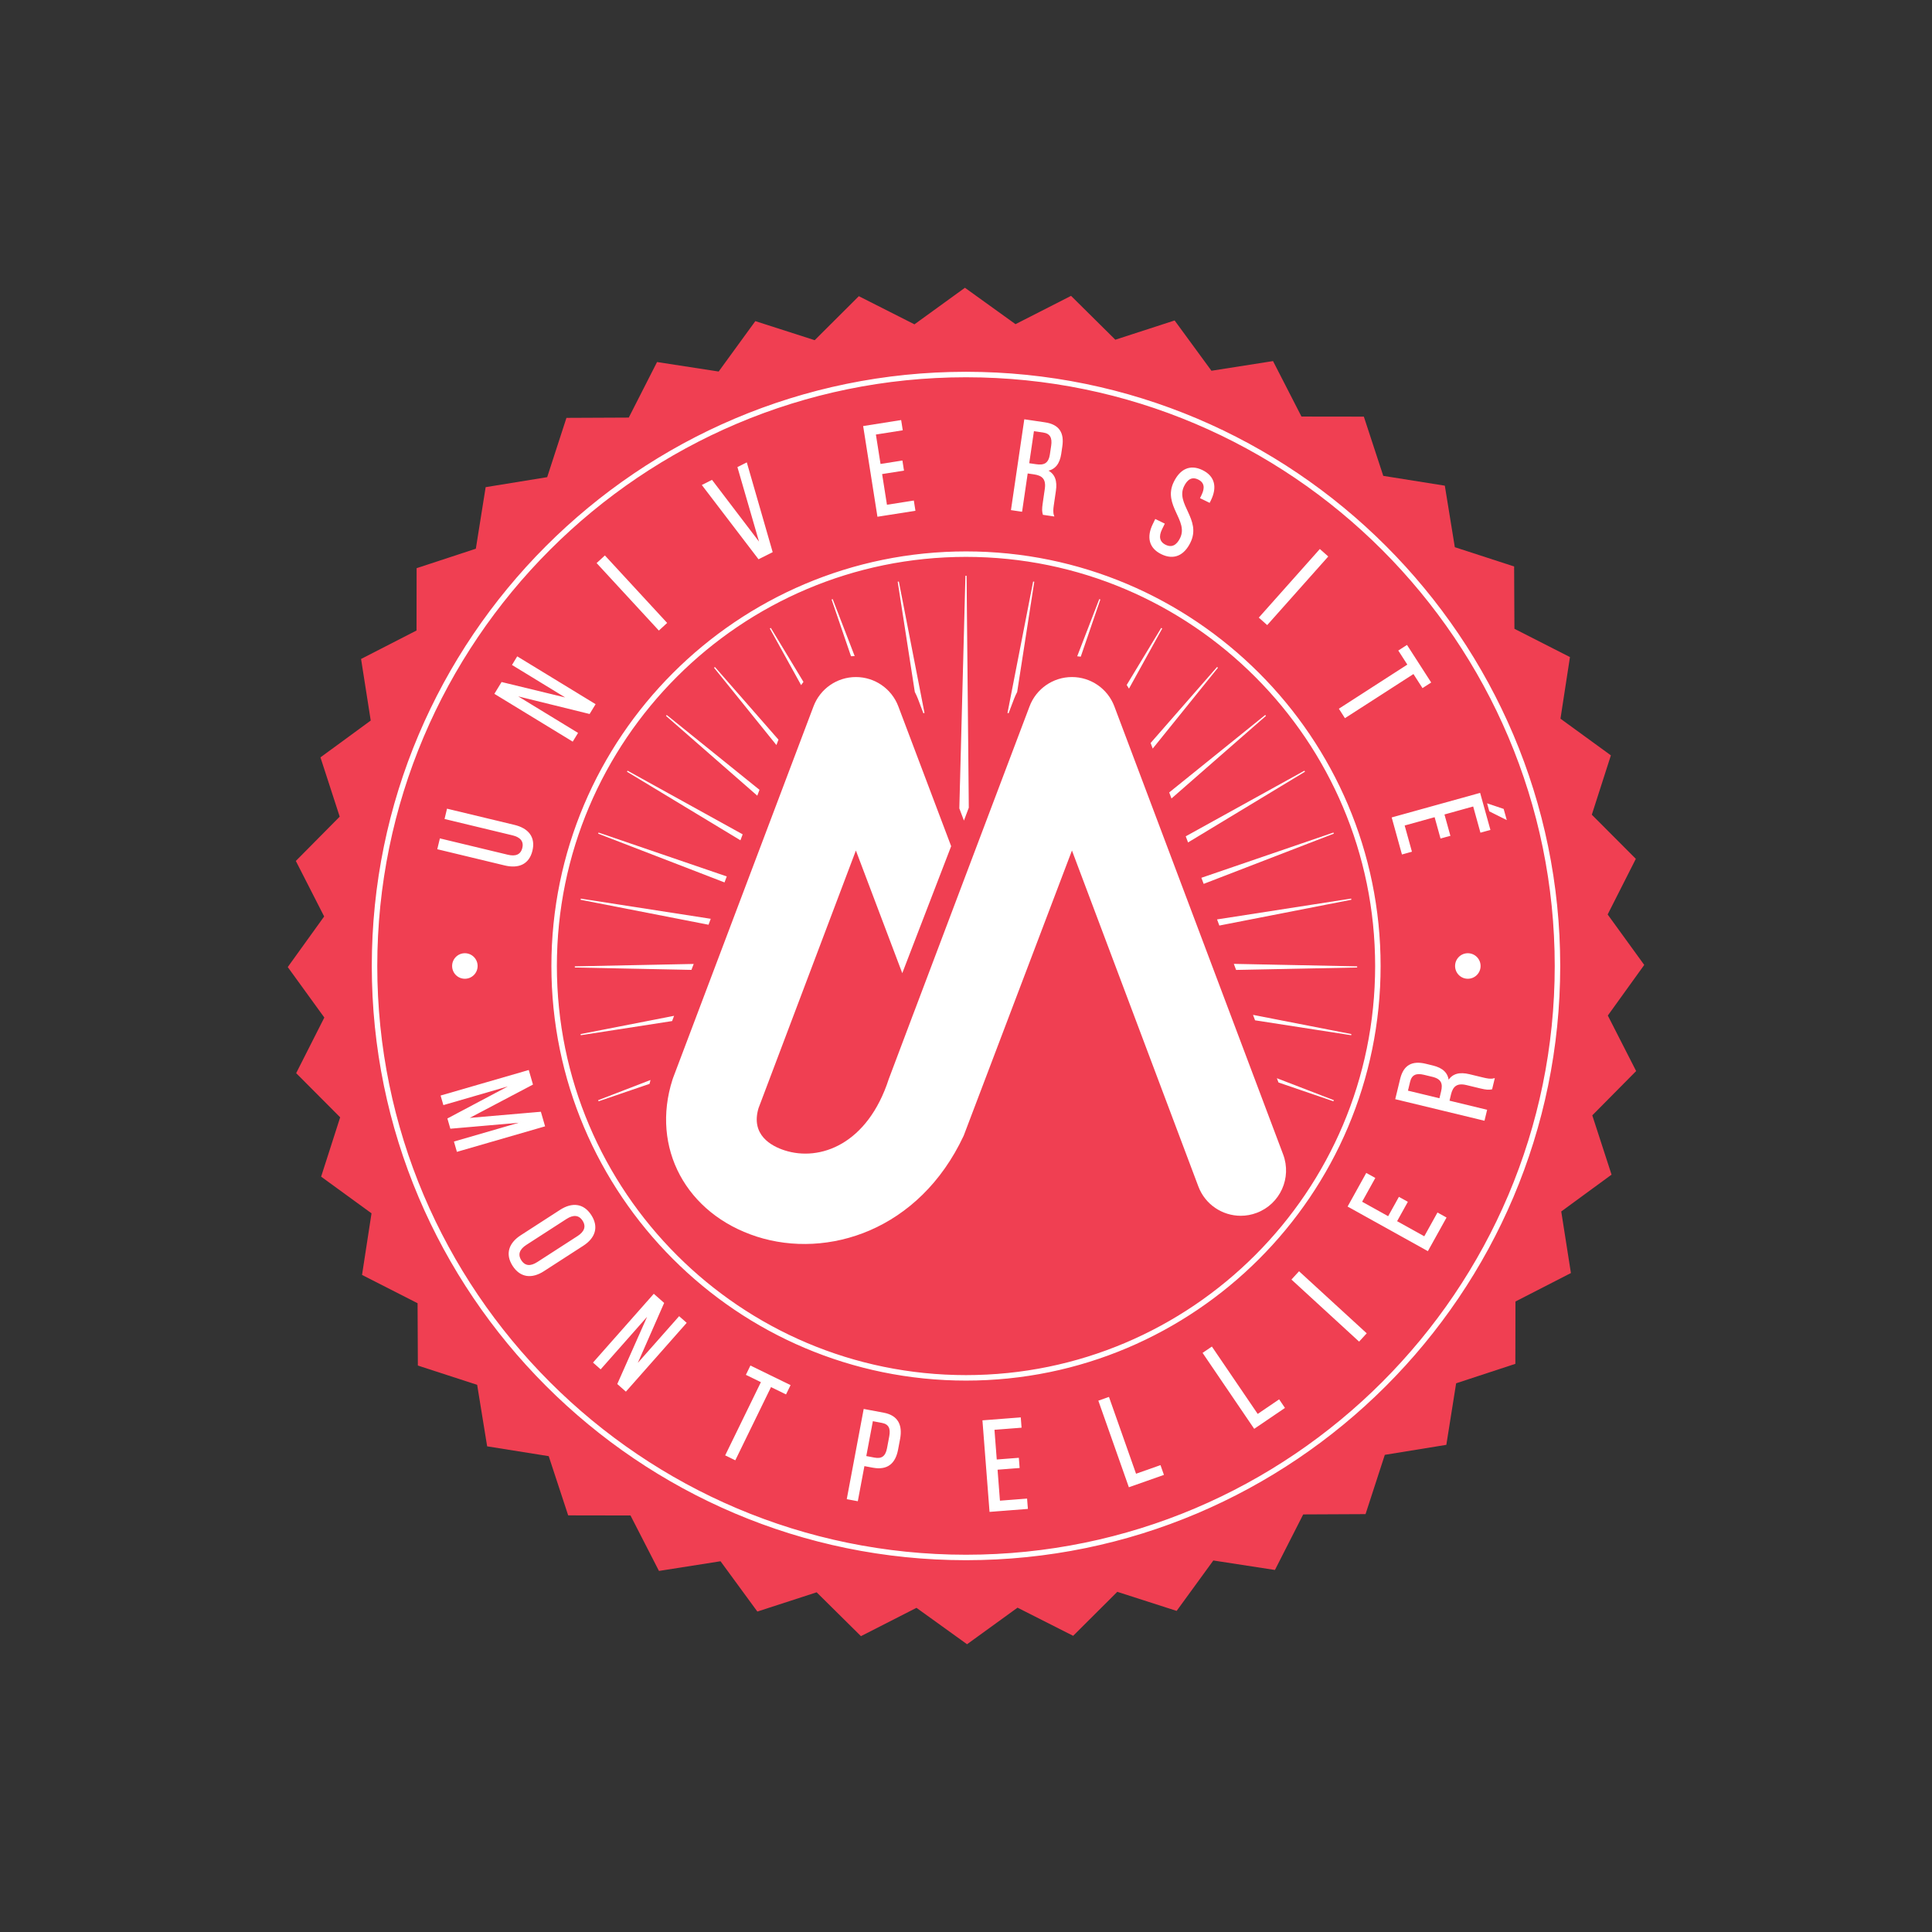 <?xml version="1.0" encoding="UTF-8" standalone="no"?>
<!-- Created with Inkscape (http://www.inkscape.org/) -->

<svg
   xmlns:dc="http://purl.org/dc/elements/1.1/"
   xmlns:cc="http://creativecommons.org/ns#"
   xmlns:rdf="http://www.w3.org/1999/02/22-rdf-syntax-ns#"
   xmlns:svg="http://www.w3.org/2000/svg"
   xmlns="http://www.w3.org/2000/svg"
   xmlns:sodipodi="http://sodipodi.sourceforge.net/DTD/sodipodi-0.dtd"
   xmlns:inkscape="http://www.inkscape.org/namespaces/inkscape"
   id="svg3058"
   version="1.1"
   inkscape:version="0.48.4 r9939"
   width="177.165"
   height="177.165"
   xml:space="preserve"
   sodipodi:docname="UM_LOGO_original_CMJN.pdf"><rect width="100%" height="100%" fill="#333333" stroke="none"/><defs
     id="defs3062"><clipPath
       clipPathUnits="userSpaceOnUse"
       id="clipPath3076"><path
         d="m 0,141.732 141.732,0 L 141.732,0 0,0 0,141.732 z"
         id="path3078" /></clipPath></defs><sodipodi:namedview
     pagecolor="#ffffff"
     bordercolor="#666666"
     borderopacity="1"
     objecttolerance="10"
     gridtolerance="10"
     guidetolerance="10"
     inkscape:pageopacity="0"
     inkscape:pageshadow="2"
     inkscape:window-width="1298"
     inkscape:window-height="867"
     id="namedview3060"
     showgrid="false"
     inkscape:zoom="1.3320916"
     inkscape:cx="88.582497"
     inkscape:cy="88.582497"
     inkscape:window-x="0"
     inkscape:window-y="24"
     inkscape:window-maximized="0"
     inkscape:current-layer="g3066" /><g
     id="g3066"
     inkscape:groupmode="layer"
     inkscape:label="UM_LOGO_original_CMJN"
     transform="matrix(1.25,0,0,-1.25,0,177.165)"><g
       id="g3068"
       transform="translate(120.622,70.944)"><path
         d="m 0,0 -2.672,-3.712 2.078,-4.073 -3.217,-3.249 1.413,-4.35 -3.69,-2.701 0.709,-4.518 -4.068,-2.087 -0.008,-4.573 -4.344,-1.427 -0.719,-4.516 -4.513,-0.733 -1.414,-4.349 -4.573,-0.022 -2.074,-4.075 -4.519,0.696 -2.692,-3.699 -4.353,1.4 -3.239,-3.228 -4.08,2.065 -3.703,-2.683 -3.711,2.671 -4.073,-2.078 -3.25,3.217 -4.349,-1.412 -2.702,3.69 -4.517,-0.71 -2.088,4.068 -4.572,0.008 -1.428,4.344 -4.516,0.72 -0.733,4.512 -4.35,1.414 -0.021,4.573 -4.075,2.076 0.696,4.519 -3.697,2.69 1.397,4.353 -3.228,3.24 2.066,4.08 -2.683,3.703 2.671,3.712 -2.078,4.072 3.218,3.25 -1.412,4.349 3.688,2.702 -0.709,4.517 4.069,2.088 0.007,4.573 4.344,1.427 0.72,4.516 4.514,0.734 1.413,4.349 4.572,0.021 2.075,4.075 4.52,-0.696 2.69,3.697 4.354,-1.398 3.239,3.228 4.08,-2.065 3.703,2.683 3.711,-2.671 4.074,2.077 3.248,-3.217 4.35,1.412 2.701,-3.689 4.518,0.709 2.087,-4.069 4.575,-0.006 1.425,-4.345 4.516,-0.72 0.734,-4.513 4.35,-1.414 0.022,-4.572 4.074,-2.075 -0.696,-4.52 3.698,-2.69 L -3.846,11.021 -0.617,7.783 -2.684,3.702 0,0 z"
         style="fill:#f03f52;fill-opacity:1;fill-rule:nonzero;stroke:none"
         id="path3070" /></g><g
       id="g3072"><g
         id="g3074"
         clip-path="url(#clipPath3076)"><g
           id="g3080"
           transform="translate(94.131,57.043)"><path
             d="m 0,0 -12.383,32.873 c -0.488,1.293 -1.728,2.148 -3.109,2.148 -1.383,0 -2.621,-0.855 -3.11,-2.148 l -4.816,-12.74 -3.552,-9.403 -0.255,-0.668 0,-0.003 c 0,0 -1.69,-4.476 -1.706,-4.527 -1.551,-4.79 -5.048,-6.073 -7.644,-5.233 -0.971,0.312 -2.501,1.131 -1.91,3.098 l 7.142,18.898 3.403,-8.997 3.586,9.314 -3.877,10.261 c -0.491,1.293 -1.729,2.148 -3.112,2.148 -1.382,0 -2.62,-0.855 -3.108,-2.148 L -44.738,5.656 c -0.021,-0.052 -0.039,-0.105 -0.056,-0.159 -1.607,-5.007 0.991,-9.852 6.179,-11.526 5.186,-1.67 11.924,0.447 15.18,7.402 l 7.943,20.922 9.273,-24.645 c 0.502,-1.332 1.766,-2.151 3.11,-2.151 0.39,0 0.787,0.069 1.173,0.216 C -0.217,-3.637 0.648,-1.718 0,0"
             style="fill:#ffffff;fill-opacity:1;fill-rule:nonzero;stroke:none"
             id="path3082" /></g><g
           id="g3084"
           transform="translate(61.046,97.766)"><path
             d="m 0,0 1.414,-4.131 c 0.06,0.004 0.118,0.005 0.178,0.007 L 0,0 z"
             style="fill:#ffffff;fill-opacity:1;fill-rule:nonzero;stroke:none"
             id="path3086" /></g><g
           id="g3088"
           transform="translate(61.046,97.766)"><path
             d="m 0,0 1.414,-4.131 c 0.06,0.004 0.118,0.005 0.178,0.007 L 0,0 z"
             style="fill:none;stroke:#ffffff;stroke-opacity:1;stroke-width:0.085;stroke-linecap:butt;stroke-linejoin:miter;stroke-miterlimit:10;stroke-dasharray:none"
             id="path3090" /></g><g
           id="g3092"
           transform="translate(71.029,82.489)"><path
             d="M 0,0 -0.163,17.004 -0.61,-0.052 -0.315,-0.834 0,0 z"
             style="fill:#ffffff;fill-opacity:1;fill-rule:nonzero;stroke:none"
             id="path3094" /></g><g
           id="g3096"
           transform="translate(71.029,82.489)"><path
             d="M 0,0 -0.163,17.004 -0.61,-0.052 -0.315,-0.834 0,0 z"
             style="fill:none;stroke:#ffffff;stroke-opacity:1;stroke-width:0.085;stroke-linecap:butt;stroke-linejoin:miter;stroke-miterlimit:10;stroke-dasharray:none"
             id="path3098" /></g><g
           id="g3100"
           transform="translate(92.844,89.248)"><path
             d="M 0,0 -7.02,-5.663 -6.885,-6.02 0,0 z"
             style="fill:#ffffff;fill-opacity:1;fill-rule:nonzero;stroke:none"
             id="path3102" /></g><g
           id="g3104"
           transform="translate(92.844,89.248)"><path
             d="M 0,0 -7.02,-5.663 -6.885,-6.02 0,0 z"
             style="fill:none;stroke:#ffffff;stroke-opacity:1;stroke-width:0.085;stroke-linecap:butt;stroke-linejoin:miter;stroke-miterlimit:10;stroke-dasharray:none"
             id="path3106" /></g><g
           id="g3108"
           transform="translate(97.835,60.982)"><path
             d="M 0,0 -4.09,1.578 -4.012,1.373 0,0 z"
             style="fill:#ffffff;fill-opacity:1;fill-rule:nonzero;stroke:none"
             id="path3110" /></g><g
           id="g3112"
           transform="translate(97.835,60.982)"><path
             d="M 0,0 -4.09,1.578 -4.012,1.373 0,0 z"
             style="fill:none;stroke:#ffffff;stroke-opacity:1;stroke-width:0.085;stroke-linecap:butt;stroke-linejoin:miter;stroke-miterlimit:10;stroke-dasharray:none"
             id="path3114" /></g><g
           id="g3116"
           transform="translate(42.17,70.798)"><path
             d="M 0,0 8.525,-0.173 8.657,0.175 0,0 z"
             style="fill:#ffffff;fill-opacity:1;fill-rule:nonzero;stroke:none"
             id="path3118" /></g><g
           id="g3120"
           transform="translate(42.17,70.798)"><path
             d="M 0,0 8.525,-0.173 8.657,0.175 0,0 z"
             style="fill:none;stroke:#ffffff;stroke-opacity:1;stroke-width:0.085;stroke-linecap:butt;stroke-linejoin:miter;stroke-miterlimit:10;stroke-dasharray:none"
             id="path3122" /></g><g
           id="g3124"
           transform="translate(42.601,75.766)"><path
             d="M 0,0 9.349,-1.824 9.481,-1.471 0,0 z"
             style="fill:#ffffff;fill-opacity:1;fill-rule:nonzero;stroke:none"
             id="path3126" /></g><g
           id="g3128"
           transform="translate(42.601,75.766)"><path
             d="M 0,0 9.349,-1.824 9.481,-1.471 0,0 z"
             style="fill:none;stroke:#ffffff;stroke-opacity:1;stroke-width:0.085;stroke-linecap:butt;stroke-linejoin:miter;stroke-miterlimit:10;stroke-dasharray:none"
             id="path3130" /></g><g
           id="g3132"
           transform="translate(42.601,65.83)"><path
             d="M 0,0 6.674,1.035 6.783,1.324 0,0 z"
             style="fill:#ffffff;fill-opacity:1;fill-rule:nonzero;stroke:none"
             id="path3134" /></g><g
           id="g3136"
           transform="translate(42.601,65.83)"><path
             d="M 0,0 6.674,1.035 6.783,1.324 0,0 z"
             style="fill:none;stroke:#ffffff;stroke-opacity:1;stroke-width:0.085;stroke-linecap:butt;stroke-linejoin:miter;stroke-miterlimit:10;stroke-dasharray:none"
             id="path3138" /></g><g
           id="g3140"
           transform="translate(43.897,60.982)"><path
             d="m 0,0 3.718,1.272 c 0.014,0.06 0.028,0.119 0.044,0.179 L 0,0 z"
             style="fill:#ffffff;fill-opacity:1;fill-rule:nonzero;stroke:none"
             id="path3142" /></g><g
           id="g3144"
           transform="translate(43.897,60.982)"><path
             d="m 0,0 3.718,1.272 c 0.014,0.06 0.028,0.119 0.044,0.179 L 0,0 z"
             style="fill:none;stroke:#ffffff;stroke-opacity:1;stroke-width:0.085;stroke-linecap:butt;stroke-linejoin:miter;stroke-miterlimit:10;stroke-dasharray:none"
             id="path3146" /></g><g
           id="g3148"
           transform="translate(97.835,80.616)"><path
             d="M 0,0 -9.646,-3.305 -9.508,-3.67 0,0 z"
             style="fill:#ffffff;fill-opacity:1;fill-rule:nonzero;stroke:none"
             id="path3150" /></g><g
           id="g3152"
           transform="translate(97.835,80.616)"><path
             d="M 0,0 -9.646,-3.305 -9.508,-3.67 0,0 z"
             style="fill:none;stroke:#ffffff;stroke-opacity:1;stroke-width:0.085;stroke-linecap:butt;stroke-linejoin:miter;stroke-miterlimit:10;stroke-dasharray:none"
             id="path3154" /></g><g
           id="g3156"
           transform="translate(80.682,97.767)"><path
             d="m 0,0 -1.598,-4.142 c 0.057,-0.004 0.116,-0.012 0.172,-0.019 L 0,0 z"
             style="fill:#ffffff;fill-opacity:1;fill-rule:nonzero;stroke:none"
             id="path3158" /></g><g
           id="g3160"
           transform="translate(80.682,97.767)"><path
             d="m 0,0 -1.598,-4.142 c 0.057,-0.004 0.116,-0.012 0.172,-0.019 L 0,0 z"
             style="fill:none;stroke:#ffffff;stroke-opacity:1;stroke-width:0.085;stroke-linecap:butt;stroke-linejoin:miter;stroke-miterlimit:10;stroke-dasharray:none"
             id="path3162" /></g><g
           id="g3164"
           transform="translate(43.897,80.614)"><path
             d="M 0,0 9.229,-3.561 9.363,-3.204 0,0 z"
             style="fill:#ffffff;fill-opacity:1;fill-rule:nonzero;stroke:none"
             id="path3166" /></g><g
           id="g3168"
           transform="translate(43.897,80.614)"><path
             d="M 0,0 9.229,-3.561 9.363,-3.204 0,0 z"
             style="fill:none;stroke:#ffffff;stroke-opacity:1;stroke-width:0.085;stroke-linecap:butt;stroke-linejoin:miter;stroke-miterlimit:10;stroke-dasharray:none"
             id="path3170" /></g><g
           id="g3172"
           transform="translate(85.223,95.647)"><path
             d="m 0,0 -2.518,-4.163 c 0.041,-0.06 0.079,-0.122 0.116,-0.184 L 0,0 z"
             style="fill:#ffffff;fill-opacity:1;fill-rule:nonzero;stroke:none"
             id="path3174" /></g><g
           id="g3176"
           transform="translate(85.223,95.647)"><path
             d="m 0,0 -2.518,-4.163 c 0.041,-0.06 0.079,-0.122 0.116,-0.184 L 0,0 z"
             style="fill:none;stroke:#ffffff;stroke-opacity:1;stroke-width:0.085;stroke-linecap:butt;stroke-linejoin:miter;stroke-miterlimit:10;stroke-dasharray:none"
             id="path3178" /></g><g
           id="g3180"
           transform="translate(89.317,92.775)"><path
             d="M 0,0 -4.859,-5.558 -4.74,-5.875 0,0 z"
             style="fill:#ffffff;fill-opacity:1;fill-rule:nonzero;stroke:none"
             id="path3182" /></g><g
           id="g3184"
           transform="translate(89.317,92.775)"><path
             d="M 0,0 -4.859,-5.558 -4.74,-5.875 0,0 z"
             style="fill:none;stroke:#ffffff;stroke-opacity:1;stroke-width:0.085;stroke-linecap:butt;stroke-linejoin:miter;stroke-miterlimit:10;stroke-dasharray:none"
             id="path3186" /></g><g
           id="g3188"
           transform="translate(99.129,75.769)"><path
             d="M 0,0 -9.787,-1.52 -9.65,-1.887 0,0 z"
             style="fill:#ffffff;fill-opacity:1;fill-rule:nonzero;stroke:none"
             id="path3190" /></g><g
           id="g3192"
           transform="translate(99.129,75.769)"><path
             d="M 0,0 -9.787,-1.52 -9.65,-1.887 0,0 z"
             style="fill:none;stroke:#ffffff;stroke-opacity:1;stroke-width:0.085;stroke-linecap:butt;stroke-linejoin:miter;stroke-miterlimit:10;stroke-dasharray:none"
             id="path3194" /></g><g
           id="g3196"
           transform="translate(99.129,65.83)"><path
             d="M 0,0 -7.141,1.395 -7.027,1.09 0,0 z"
             style="fill:#ffffff;fill-opacity:1;fill-rule:nonzero;stroke:none"
             id="path3198" /></g><g
           id="g3200"
           transform="translate(99.129,65.83)"><path
             d="M 0,0 -7.141,1.395 -7.027,1.09 0,0 z"
             style="fill:none;stroke:#ffffff;stroke-opacity:1;stroke-width:0.085;stroke-linecap:butt;stroke-linejoin:miter;stroke-miterlimit:10;stroke-dasharray:none"
             id="path3202" /></g><g
           id="g3204"
           transform="translate(99.561,70.798)"><path
             d="M 0,0 -8.986,0.181 -8.852,-0.177 0,0 z"
             style="fill:#ffffff;fill-opacity:1;fill-rule:nonzero;stroke:none"
             id="path3206" /></g><g
           id="g3208"
           transform="translate(99.561,70.798)"><path
             d="M 0,0 -8.986,0.181 -8.852,-0.177 0,0 z"
             style="fill:none;stroke:#ffffff;stroke-opacity:1;stroke-width:0.085;stroke-linecap:butt;stroke-linejoin:miter;stroke-miterlimit:10;stroke-dasharray:none"
             id="path3210" /></g><g
           id="g3212"
           transform="translate(95.713,85.156)"><path
             d="M 0,0 -8.674,-4.795 -8.535,-5.163 0,0 z"
             style="fill:#ffffff;fill-opacity:1;fill-rule:nonzero;stroke:none"
             id="path3214" /></g><g
           id="g3216"
           transform="translate(95.713,85.156)"><path
             d="M 0,0 -8.674,-4.795 -8.535,-5.163 0,0 z"
             style="fill:none;stroke:#ffffff;stroke-opacity:1;stroke-width:0.085;stroke-linecap:butt;stroke-linejoin:miter;stroke-miterlimit:10;stroke-dasharray:none"
             id="path3218" /></g><g
           id="g3220"
           transform="translate(48.886,89.246)"><path
             d="M 0,0 6.65,-5.813 6.78,-5.469 0,0 z"
             style="fill:#ffffff;fill-opacity:1;fill-rule:nonzero;stroke:none"
             id="path3222" /></g><g
           id="g3224"
           transform="translate(48.886,89.246)"><path
             d="M 0,0 6.65,-5.813 6.78,-5.469 0,0 z"
             style="fill:none;stroke:#ffffff;stroke-opacity:1;stroke-width:0.085;stroke-linecap:butt;stroke-linejoin:miter;stroke-miterlimit:10;stroke-dasharray:none"
             id="path3226" /></g><g
           id="g3228"
           transform="translate(56.511,95.647)"><path
             d="M 0,0 2.263,-4.094 C 2.3,-4.04 2.339,-3.986 2.379,-3.935 L 0,0 z"
             style="fill:#ffffff;fill-opacity:1;fill-rule:nonzero;stroke:none"
             id="path3230" /></g><g
           id="g3232"
           transform="translate(56.511,95.647)"><path
             d="M 0,0 2.263,-4.094 C 2.3,-4.04 2.339,-3.986 2.379,-3.935 L 0,0 z"
             style="fill:none;stroke:#ffffff;stroke-opacity:1;stroke-width:0.085;stroke-linecap:butt;stroke-linejoin:miter;stroke-miterlimit:10;stroke-dasharray:none"
             id="path3234" /></g><g
           id="g3236"
           transform="translate(52.414,92.774)"><path
             d="M 0,0 4.531,-5.615 4.646,-5.312 0,0 z"
             style="fill:#ffffff;fill-opacity:1;fill-rule:nonzero;stroke:none"
             id="path3238" /></g><g
           id="g3240"
           transform="translate(52.414,92.774)"><path
             d="M 0,0 4.531,-5.615 4.646,-5.312 0,0 z"
             style="fill:none;stroke:#ffffff;stroke-opacity:1;stroke-width:0.085;stroke-linecap:butt;stroke-linejoin:miter;stroke-miterlimit:10;stroke-dasharray:none"
             id="path3242" /></g><g
           id="g3244"
           transform="translate(67.779,89.423)"><path
             d="m 0,0 -1.881,9.64 1.254,-8.082 c 0.085,-0.163 0.163,-0.33 0.23,-0.505 L 0,0 z"
             style="fill:#ffffff;fill-opacity:1;fill-rule:nonzero;stroke:none"
             id="path3246" /></g><g
           id="g3248"
           transform="translate(67.779,89.423)"><path
             d="m 0,0 -1.881,9.64 1.254,-8.082 c 0.085,-0.163 0.163,-0.33 0.23,-0.505 L 0,0 z"
             style="fill:none;stroke:#ffffff;stroke-opacity:1;stroke-width:0.085;stroke-linecap:butt;stroke-linejoin:miter;stroke-miterlimit:10;stroke-dasharray:none"
             id="path3250" /></g><g
           id="g3252"
           transform="translate(46.017,85.156)"><path
             d="M 0,0 8.279,-5.005 8.413,-4.651 0,0 z"
             style="fill:#ffffff;fill-opacity:1;fill-rule:nonzero;stroke:none"
             id="path3254" /></g><g
           id="g3256"
           transform="translate(46.017,85.156)"><path
             d="M 0,0 8.279,-5.005 8.413,-4.651 0,0 z"
             style="fill:none;stroke:#ffffff;stroke-opacity:1;stroke-width:0.085;stroke-linecap:butt;stroke-linejoin:miter;stroke-miterlimit:10;stroke-dasharray:none"
             id="path3258" /></g><g
           id="g3260"
           transform="translate(73.952,89.423)"><path
             d="M 0,0 1.881,9.64 0.627,1.558 C 0.543,1.395 0.465,1.228 0.398,1.053 L 0,0 z"
             style="fill:#ffffff;fill-opacity:1;fill-rule:nonzero;stroke:none"
             id="path3262" /></g><g
           id="g3264"
           transform="translate(73.952,89.423)"><path
             d="M 0,0 1.881,9.64 0.627,1.558 C 0.543,1.395 0.465,1.228 0.398,1.053 L 0,0 z"
             style="fill:none;stroke:#ffffff;stroke-opacity:1;stroke-width:0.085;stroke-linecap:butt;stroke-linejoin:miter;stroke-miterlimit:10;stroke-dasharray:none"
             id="path3266" /></g><g
           id="g3268"
           transform="translate(70.866,114.098)"><path
             d="m 0,0 c -23.838,0 -43.232,-19.394 -43.232,-43.232 0,-23.838 19.394,-43.232 43.232,-43.232 23.838,0 43.232,19.394 43.232,43.232 C 43.232,-19.394 23.838,0 0,0 m 0,-86.78 c -24.013,0 -43.549,19.536 -43.549,43.548 0,24.013 19.536,43.549 43.549,43.549 24.014,0 43.549,-19.536 43.549,-43.549 C 43.549,-67.244 24.014,-86.78 0,-86.78"
             style="fill:#ffffff;fill-opacity:1;fill-rule:nonzero;stroke:none"
             id="path3270" /></g><g
           id="g3272"
           transform="translate(70.866,114.098)"><path
             d="m 0,0 c -23.838,0 -43.232,-19.394 -43.232,-43.232 0,-23.838 19.394,-43.232 43.232,-43.232 23.838,0 43.232,19.394 43.232,43.232 C 43.232,-19.394 23.838,0 0,0 z m 0,-86.78 c -24.013,0 -43.549,19.536 -43.549,43.548 0,24.013 19.536,43.549 43.549,43.549 24.014,0 43.549,-19.536 43.549,-43.549 C 43.549,-67.244 24.014,-86.78 0,-86.78 z"
             style="fill:none;stroke:#ffffff;stroke-opacity:1;stroke-width:0.085;stroke-linecap:butt;stroke-linejoin:miter;stroke-miterlimit:10;stroke-dasharray:none"
             id="path3274" /></g><g
           id="g3276"
           transform="translate(70.866,100.922)"><path
             d="m 0,0 c -16.572,0 -30.056,-13.483 -30.056,-30.057 0,-16.572 13.484,-30.054 30.056,-30.054 16.572,0 30.057,13.482 30.057,30.054 C 30.057,-13.483 16.572,0 0,0 m 0,-60.428 c -16.747,0 -30.373,13.625 -30.373,30.371 0,16.748 13.626,30.373 30.373,30.373 16.748,0 30.373,-13.625 30.373,-30.373 0,-16.746 -13.625,-30.371 -30.373,-30.371"
             style="fill:#ffffff;fill-opacity:1;fill-rule:nonzero;stroke:none"
             id="path3278" /></g><g
           id="g3280"
           transform="translate(70.866,100.922)"><path
             d="m 0,0 c -16.572,0 -30.056,-13.483 -30.056,-30.057 0,-16.572 13.484,-30.054 30.056,-30.054 16.572,0 30.057,13.482 30.057,30.054 C 30.057,-13.483 16.572,0 0,0 z m 0,-60.428 c -16.747,0 -30.373,13.625 -30.373,30.371 0,16.748 13.626,30.373 30.373,30.373 16.748,0 30.373,-13.625 30.373,-30.373 0,-16.746 -13.625,-30.371 -30.373,-30.371 z"
             style="fill:none;stroke:#ffffff;stroke-opacity:1;stroke-width:0.085;stroke-linecap:butt;stroke-linejoin:miter;stroke-miterlimit:10;stroke-dasharray:none"
             id="path3282" /></g><g
           id="g3284"
           transform="translate(37.244,78.987)"><path
             d="M 0,0 C 0.582,-0.14 0.988,0.007 1.115,0.533 1.24,1.051 0.944,1.366 0.362,1.506 l -4.943,1.189 0.162,0.674 4.906,-1.18 C 1.467,1.954 2.014,1.343 1.774,0.345 1.536,-0.644 0.771,-0.938 -0.208,-0.703 L -5.114,0.478 -4.943,1.189 0,0 z"
             style="fill:#ffffff;fill-opacity:1;fill-rule:nonzero;stroke:none"
             id="path3286" /></g><g
           id="g3288"
           transform="translate(37.244,78.987)"><path
             d="M 0,0 C 0.582,-0.14 0.988,0.007 1.115,0.533 1.24,1.051 0.944,1.366 0.362,1.506 l -4.943,1.189 0.162,0.674 4.906,-1.18 C 1.467,1.954 2.014,1.343 1.774,0.345 1.536,-0.644 0.771,-0.938 -0.208,-0.703 L -5.114,0.478 -4.943,1.189 0,0 z"
             style="fill:none;stroke:#ffffff;stroke-opacity:1;stroke-width:0.085;stroke-linecap:butt;stroke-linejoin:miter;stroke-miterlimit:10;stroke-dasharray:none"
             id="path3290" /></g><g
           id="g3292"
           transform="translate(42.348,87.951)"><path
             d="m 0,0 -0.347,-0.567 -5.675,3.463 0.49,0.803 4.904,-1.19 L -4.73,5.013 -4.39,5.572 1.287,2.108 0.886,1.451 -4.59,2.801 0,0 z"
             style="fill:#ffffff;fill-opacity:1;fill-rule:nonzero;stroke:none"
             id="path3294" /></g><g
           id="g3296"
           transform="translate(42.348,87.951)"><path
             d="m 0,0 -0.347,-0.567 -5.675,3.463 0.49,0.803 4.904,-1.19 L -4.73,5.013 -4.39,5.572 1.287,2.108 0.886,1.451 -4.59,2.801 0,0 z"
             style="fill:none;stroke:#ffffff;stroke-opacity:1;stroke-width:0.085;stroke-linecap:butt;stroke-linejoin:miter;stroke-miterlimit:10;stroke-dasharray:none"
             id="path3298" /></g><g
           id="g3300"
           transform="translate(44.373,100.924)"><path
             d="M 0,0 4.509,-4.888 3.964,-5.39 -0.545,-0.502 0,0 z"
             style="fill:#ffffff;fill-opacity:1;fill-rule:nonzero;stroke:none"
             id="path3302" /></g><g
           id="g3304"
           transform="translate(44.373,100.924)"><path
             d="M 0,0 4.509,-4.888 3.964,-5.39 -0.545,-0.502 0,0 z"
             style="fill:none;stroke:#ffffff;stroke-opacity:1;stroke-width:0.085;stroke-linecap:butt;stroke-linejoin:miter;stroke-miterlimit:10;stroke-dasharray:none"
             id="path3306" /></g><g
           id="g3308"
           transform="translate(52.221,106.475)"><path
             d="M 0,0 3.566,-4.685 1.927,0.969 2.538,1.275 4.413,-5.227 3.437,-5.717 -0.671,-0.337 0,0 z"
             style="fill:#ffffff;fill-opacity:1;fill-rule:nonzero;stroke:none"
             id="path3310" /></g><g
           id="g3312"
           transform="translate(52.221,106.475)"><path
             d="M 0,0 3.566,-4.685 1.927,0.969 2.538,1.275 4.413,-5.227 3.437,-5.717 -0.671,-0.337 0,0 z"
             style="fill:none;stroke:#ffffff;stroke-opacity:1;stroke-width:0.085;stroke-linecap:butt;stroke-linejoin:miter;stroke-miterlimit:10;stroke-dasharray:none"
             id="path3314" /></g><g
           id="g3316"
           transform="translate(66.165,107.9)"><path
             d="M 0,0 0.104,-0.657 -1.501,-0.91 -1.133,-3.246 0.838,-2.936 0.943,-3.603 -1.76,-4.028 -2.795,2.541 -0.092,2.967 0.013,2.301 -1.958,1.99 -1.604,-0.253 0,0 z"
             style="fill:#ffffff;fill-opacity:1;fill-rule:nonzero;stroke:none"
             id="path3318" /></g><g
           id="g3320"
           transform="translate(66.165,107.9)"><path
             d="M 0,0 0.104,-0.657 -1.501,-0.91 -1.133,-3.246 0.838,-2.936 0.943,-3.603 -1.76,-4.028 -2.795,2.541 -0.092,2.967 0.013,2.301 -1.958,1.99 -1.604,-0.253 0,0 z"
             style="fill:none;stroke:#ffffff;stroke-opacity:1;stroke-width:0.085;stroke-linecap:butt;stroke-linejoin:miter;stroke-miterlimit:10;stroke-dasharray:none"
             id="path3322" /></g><g
           id="g3324"
           transform="translate(76.001,107.635)"><path
             d="m 0,0 c 0.582,-0.085 0.957,0.052 1.062,0.766 l 0.094,0.63 C 1.242,1.987 1.072,2.33 0.527,2.41 L -0.187,2.515 -0.545,0.08 0,0 z M 0.645,3.074 C 1.678,2.922 2.033,2.333 1.889,1.354 L 1.811,0.819 C 1.703,0.096 1.383,-0.318 0.793,-0.414 1.369,-0.681 1.523,-1.203 1.418,-1.908 L 1.268,-2.933 C 1.225,-3.224 1.195,-3.498 1.283,-3.741 l -0.742,0.109 c -0.057,0.2 -0.07,0.375 -0.004,0.817 l 0.15,1.034 c 0.11,0.742 -0.203,1.028 -0.814,1.118 l -0.518,0.076 -0.412,-2.81 -0.732,0.108 0.967,6.579 1.467,-0.216 z"
             style="fill:#ffffff;fill-opacity:1;fill-rule:nonzero;stroke:none"
             id="path3326" /></g><g
           id="g3328"
           transform="translate(76.001,107.635)"><path
             d="m 0,0 c 0.582,-0.085 0.957,0.052 1.062,0.766 l 0.094,0.63 C 1.242,1.987 1.072,2.33 0.527,2.41 L -0.187,2.515 -0.545,0.08 0,0 z M 0.645,3.074 C 1.678,2.922 2.033,2.333 1.889,1.354 L 1.811,0.819 C 1.703,0.096 1.383,-0.318 0.793,-0.414 1.369,-0.681 1.523,-1.203 1.418,-1.908 L 1.268,-2.933 C 1.225,-3.224 1.195,-3.498 1.283,-3.741 l -0.742,0.109 c -0.057,0.2 -0.07,0.375 -0.004,0.817 l 0.15,1.034 c 0.11,0.742 -0.203,1.028 -0.814,1.118 l -0.518,0.076 -0.412,-2.81 -0.732,0.108 0.967,6.579 1.467,-0.216 z"
             style="fill:none;stroke:#ffffff;stroke-opacity:1;stroke-width:0.085;stroke-linecap:butt;stroke-linejoin:miter;stroke-miterlimit:10;stroke-dasharray:none"
             id="path3330" /></g><g
           id="g3332"
           transform="translate(88.801,105.061)"><path
             d="m 0,0 -0.08,-0.162 -0.631,0.308 0.096,0.197 c 0.261,0.538 0.211,0.954 -0.268,1.187 -0.476,0.233 -0.836,0.017 -1.094,-0.512 -0.654,-1.341 1.29,-2.448 0.469,-4.13 -0.441,-0.905 -1.164,-1.282 -2.078,-0.836 -0.914,0.446 -1.053,1.243 -0.611,2.148 l 0.166,0.342 0.623,-0.305 -0.184,-0.376 c -0.262,-0.537 -0.193,-0.962 0.285,-1.195 0.477,-0.233 0.854,-0.025 1.116,0.513 0.65,1.332 -1.286,2.434 -0.465,4.117 0.451,0.922 1.156,1.286 2.052,0.849 C 0.303,1.703 0.441,0.905 0,0"
             style="fill:#ffffff;fill-opacity:1;fill-rule:nonzero;stroke:none"
             id="path3334" /></g><g
           id="g3336"
           transform="translate(88.801,105.061)"><path
             d="m 0,0 -0.08,-0.162 -0.631,0.308 0.096,0.197 c 0.261,0.538 0.211,0.954 -0.268,1.187 -0.476,0.233 -0.836,0.017 -1.094,-0.512 -0.654,-1.341 1.29,-2.448 0.469,-4.13 -0.441,-0.905 -1.164,-1.282 -2.078,-0.836 -0.914,0.446 -1.053,1.243 -0.611,2.148 l 0.166,0.342 0.623,-0.305 -0.184,-0.376 c -0.262,-0.537 -0.193,-0.962 0.285,-1.195 0.477,-0.233 0.854,-0.025 1.116,0.513 0.65,1.332 -1.286,2.434 -0.465,4.117 0.451,0.922 1.156,1.286 2.052,0.849 C 0.303,1.703 0.441,0.905 0,0 z"
             style="fill:none;stroke:#ffffff;stroke-opacity:1;stroke-width:0.085;stroke-linecap:butt;stroke-linejoin:miter;stroke-miterlimit:10;stroke-dasharray:none"
             id="path3338" /></g><g
           id="g3340"
           transform="translate(97.381,100.904)"><path
             d="m 0,0 -4.422,-4.969 -0.553,0.492 4.422,4.97 L 0,0 z"
             style="fill:#ffffff;fill-opacity:1;fill-rule:nonzero;stroke:none"
             id="path3342" /></g><g
           id="g3344"
           transform="translate(97.381,100.904)"><path
             d="m 0,0 -4.422,-4.969 -0.553,0.492 4.422,4.97 L 0,0 z"
             style="fill:none;stroke:#ffffff;stroke-opacity:1;stroke-width:0.085;stroke-linecap:butt;stroke-linejoin:miter;stroke-miterlimit:10;stroke-dasharray:none"
             id="path3346" /></g><g
           id="g3348"
           transform="translate(98.278,89.728)"><path
             d="M 0,0 5.023,3.236 4.359,4.268 4.928,4.633 6.656,1.948 6.09,1.583 5.426,2.614 0.4,-0.623 0,0 z"
             style="fill:#ffffff;fill-opacity:1;fill-rule:nonzero;stroke:none"
             id="path3350" /></g><g
           id="g3352"
           transform="translate(98.278,89.728)"><path
             d="M 0,0 5.023,3.236 4.359,4.268 4.928,4.633 6.656,1.948 6.09,1.583 5.426,2.614 0.4,-0.623 0,0 z"
             style="fill:none;stroke:#ffffff;stroke-opacity:1;stroke-width:0.085;stroke-linecap:butt;stroke-linejoin:miter;stroke-miterlimit:10;stroke-dasharray:none"
             id="path3354" /></g><g
           id="g3356"
           transform="translate(110.471,81.651)"><path
             d="M 0,0 -1.18,0.59 -1.316,1.084 -0.197,0.705 0,0 z m -4.123,-1.203 -0.641,-0.179 -0.433,1.566 -2.28,-0.633 0.534,-1.922 -0.651,-0.181 -0.73,2.636 6.406,1.779 0.732,-2.635 -0.65,-0.181 -0.533,1.923 -2.188,-0.609 0.434,-1.564 z"
             style="fill:#ffffff;fill-opacity:1;fill-rule:nonzero;stroke:none"
             id="path3358" /></g><g
           id="g3360"
           transform="translate(110.471,81.651)"><path
             d="M 0,0 -1.18,0.59 -1.316,1.084 -0.197,0.705 0,0 z m -4.123,-1.203 -0.641,-0.179 -0.433,1.566 -2.28,-0.633 0.534,-1.922 -0.651,-0.181 -0.73,2.636 6.406,1.779 0.732,-2.635 -0.65,-0.181 -0.533,1.923 -2.188,-0.609 0.434,-1.564 z"
             style="fill:none;stroke:#ffffff;stroke-opacity:1;stroke-width:0.085;stroke-linecap:butt;stroke-linejoin:miter;stroke-miterlimit:10;stroke-dasharray:none"
             id="path3362" /></g><g
           id="g3364"
           transform="translate(105.758,61.647)"><path
             d="M 0,0 C 0.139,0.572 0.037,0.959 -0.666,1.129 L -1.283,1.278 C -1.865,1.419 -2.221,1.28 -2.352,0.744 L -2.521,0.043 -0.129,-0.535 0,0 z m -3.002,0.922 c 0.244,1.015 0.865,1.315 1.826,1.084 L -0.65,1.878 C 0.061,1.705 0.443,1.35 0.486,0.753 0.803,1.302 1.338,1.406 2.029,1.24 L 3.037,0.996 C 3.322,0.928 3.594,0.871 3.844,0.937 L 3.668,0.209 C 3.463,0.17 3.287,0.174 2.854,0.278 L 1.838,0.523 C 1.107,0.7 0.795,0.414 0.648,-0.186 l -0.121,-0.507 2.76,-0.668 -0.174,-0.721 -6.465,1.562 0.35,1.442 z"
             style="fill:#ffffff;fill-opacity:1;fill-rule:nonzero;stroke:none"
             id="path3366" /></g><g
           id="g3368"
           transform="translate(105.758,61.647)"><path
             d="M 0,0 C 0.139,0.572 0.037,0.959 -0.666,1.129 L -1.283,1.278 C -1.865,1.419 -2.221,1.28 -2.352,0.744 L -2.521,0.043 -0.129,-0.535 0,0 z m -3.002,0.922 c 0.244,1.015 0.865,1.315 1.826,1.084 L -0.65,1.878 C 0.061,1.705 0.443,1.35 0.486,0.753 0.803,1.302 1.338,1.406 2.029,1.24 L 3.037,0.996 C 3.322,0.928 3.594,0.871 3.844,0.937 L 3.668,0.209 C 3.463,0.17 3.287,0.174 2.854,0.278 L 1.838,0.523 C 1.107,0.7 0.795,0.414 0.648,-0.186 l -0.121,-0.507 2.76,-0.668 -0.174,-0.721 -6.465,1.562 0.35,1.442 z"
             style="fill:none;stroke:#ffffff;stroke-opacity:1;stroke-width:0.085;stroke-linecap:butt;stroke-linejoin:miter;stroke-miterlimit:10;stroke-dasharray:none"
             id="path3370" /></g><g
           id="g3372"
           transform="translate(102.641,53.873)"><path
             d="M 0,0 0.582,-0.322 -0.207,-1.744 1.861,-2.893 2.83,-1.148 3.42,-1.476 2.092,-3.868 -3.723,-0.637 -2.395,1.755 -1.805,1.428 -2.773,-0.317 -0.789,-1.42 0,0 z"
             style="fill:#ffffff;fill-opacity:1;fill-rule:nonzero;stroke:none"
             id="path3374" /></g><g
           id="g3376"
           transform="translate(102.641,53.873)"><path
             d="M 0,0 0.582,-0.322 -0.207,-1.744 1.861,-2.893 2.83,-1.148 3.42,-1.476 2.092,-3.868 -3.723,-0.637 -2.395,1.755 -1.805,1.428 -2.773,-0.317 -0.789,-1.42 0,0 z"
             style="fill:none;stroke:#ffffff;stroke-opacity:1;stroke-width:0.085;stroke-linecap:butt;stroke-linejoin:miter;stroke-miterlimit:10;stroke-dasharray:none"
             id="path3378" /></g><g
           id="g3380"
           transform="translate(95.301,48.412)"><path
             d="M 0,0 4.902,-4.495 4.4,-5.041 -0.5,-0.545 0,0 z"
             style="fill:#ffffff;fill-opacity:1;fill-rule:nonzero;stroke:none"
             id="path3382" /></g><g
           id="g3384"
           transform="translate(95.301,48.412)"><path
             d="M 0,0 4.902,-4.495 4.4,-5.041 -0.5,-0.545 0,0 z"
             style="fill:none;stroke:#ffffff;stroke-opacity:1;stroke-width:0.085;stroke-linecap:butt;stroke-linejoin:miter;stroke-miterlimit:10;stroke-dasharray:none"
             id="path3386" /></g><g
           id="g3388"
           transform="translate(92.02,36.972)"><path
             d="M 0,0 -3.74,5.501 -3.127,5.917 0.234,0.975 1.807,2.044 2.186,1.485 0,0 z"
             style="fill:#ffffff;fill-opacity:1;fill-rule:nonzero;stroke:none"
             id="path3390" /></g><g
           id="g3392"
           transform="translate(92.02,36.972)"><path
             d="M 0,0 -3.74,5.501 -3.127,5.917 0.234,0.975 1.807,2.044 2.186,1.485 0,0 z"
             style="fill:none;stroke:#ffffff;stroke-opacity:1;stroke-width:0.085;stroke-linecap:butt;stroke-linejoin:miter;stroke-miterlimit:10;stroke-dasharray:none"
             id="path3394" /></g><g
           id="g3396"
           transform="translate(82.84,32.681)"><path
             d="M 0,0 -2.211,6.271 -1.512,6.519 0.475,0.883 2.268,1.515 2.492,0.878 0,0 z"
             style="fill:#ffffff;fill-opacity:1;fill-rule:nonzero;stroke:none"
             id="path3398" /></g><g
           id="g3400"
           transform="translate(82.84,32.681)"><path
             d="M 0,0 -2.211,6.271 -1.512,6.519 0.475,0.883 2.268,1.515 2.492,0.878 0,0 z"
             style="fill:none;stroke:#ffffff;stroke-opacity:1;stroke-width:0.085;stroke-linecap:butt;stroke-linejoin:miter;stroke-miterlimit:10;stroke-dasharray:none"
             id="path3402" /></g><g
           id="g3404"
           transform="translate(74.704,34.742)"><path
             d="M 0,0 0.051,-0.663 -1.568,-0.789 -1.387,-3.146 0.604,-2.992 0.656,-3.665 -2.072,-3.877 -2.586,2.754 0.141,2.965 0.193,2.293 -1.795,2.139 -1.621,-0.125 0,0 z"
             style="fill:#ffffff;fill-opacity:1;fill-rule:nonzero;stroke:none"
             id="path3406" /></g><g
           id="g3408"
           transform="translate(74.704,34.742)"><path
             d="M 0,0 0.051,-0.663 -1.568,-0.789 -1.387,-3.146 0.604,-2.992 0.656,-3.665 -2.072,-3.877 -2.586,2.754 0.141,2.965 0.193,2.293 -1.795,2.139 -1.621,-0.125 0,0 z"
             style="fill:none;stroke:#ffffff;stroke-opacity:1;stroke-width:0.085;stroke-linecap:butt;stroke-linejoin:miter;stroke-miterlimit:10;stroke-dasharray:none"
             id="path3410" /></g><g
           id="g3412"
           transform="translate(64.147,34.759)"><path
             d="M 0,0 C 0.541,-0.102 0.85,0.102 0.968,0.728 L 1.131,1.595 C 1.243,2.192 1.084,2.532 0.552,2.632 L -0.148,2.764 -0.645,0.122 0,0 z M 0.677,3.295 C 1.703,3.103 2.028,2.413 1.843,1.423 L 1.695,0.639 C 1.5,-0.397 0.913,-0.849 -0.123,-0.653 l -0.645,0.121 -0.484,-2.576 -0.727,0.136 1.227,6.535 1.429,-0.268 z"
             style="fill:#ffffff;fill-opacity:1;fill-rule:nonzero;stroke:none"
             id="path3414" /></g><g
           id="g3416"
           transform="translate(64.147,34.759)"><path
             d="M 0,0 C 0.541,-0.102 0.85,0.102 0.968,0.728 L 1.131,1.595 C 1.243,2.192 1.084,2.532 0.552,2.632 L -0.148,2.764 -0.645,0.122 0,0 z M 0.677,3.295 C 1.703,3.103 2.028,2.413 1.843,1.423 L 1.695,0.639 C 1.5,-0.397 0.913,-0.849 -0.123,-0.653 l -0.645,0.121 -0.484,-2.576 -0.727,0.136 1.227,6.535 1.429,-0.268 z"
             style="fill:none;stroke:#ffffff;stroke-opacity:1;stroke-width:0.085;stroke-linecap:butt;stroke-linejoin:miter;stroke-miterlimit:10;stroke-dasharray:none"
             id="path3418" /></g><g
           id="g3420"
           transform="translate(53.256,34.985)"><path
             d="M 0,0 2.62,5.371 1.519,5.908 1.814,6.515 4.684,5.115 4.388,4.509 3.286,5.046 0.666,-0.325 0,0 z"
             style="fill:#ffffff;fill-opacity:1;fill-rule:nonzero;stroke:none"
             id="path3422" /></g><g
           id="g3424"
           transform="translate(53.256,34.985)"><path
             d="M 0,0 2.62,5.371 1.519,5.908 1.814,6.515 4.684,5.115 4.388,4.509 3.286,5.046 0.666,-0.325 0,0 z"
             style="fill:none;stroke:#ffffff;stroke-opacity:1;stroke-width:0.085;stroke-linecap:butt;stroke-linejoin:miter;stroke-miterlimit:10;stroke-dasharray:none"
             id="path3426" /></g><g
           id="g3428"
           transform="translate(44.061,41.336)"><path
             d="M 0,0 -0.498,0.441 3.905,5.424 4.61,4.801 2.58,0.18 5.764,3.781 6.255,3.348 1.851,-1.635 1.274,-1.125 3.561,4.029 0,0 z"
             style="fill:#ffffff;fill-opacity:1;fill-rule:nonzero;stroke:none"
             id="path3430" /></g><g
           id="g3432"
           transform="translate(44.061,41.336)"><path
             d="M 0,0 -0.498,0.441 3.905,5.424 4.61,4.801 2.58,0.18 5.764,3.781 6.255,3.348 1.851,-1.635 1.274,-1.125 3.561,4.029 0,0 z"
             style="fill:none;stroke:#ffffff;stroke-opacity:1;stroke-width:0.085;stroke-linecap:butt;stroke-linejoin:miter;stroke-miterlimit:10;stroke-dasharray:none"
             id="path3434" /></g><g
           id="g3436"
           transform="translate(38.587,50.44)"><path
             d="m 0,0 c -0.511,-0.33 -0.667,-0.736 -0.379,-1.184 0.294,-0.455 0.724,-0.472 1.234,-0.142 L 3.81,0.582 C 4.312,0.907 4.481,1.311 4.187,1.766 3.898,2.213 3.456,2.232 2.953,1.907 L 0,0 z M 2.524,2.502 C 3.379,3.053 4.203,2.986 4.755,2.131 5.312,1.27 5.034,0.49 4.18,-0.061 L 1.29,-1.928 c -0.847,-0.547 -1.679,-0.484 -2.235,0.378 -0.552,0.855 -0.267,1.638 0.58,2.185 l 2.889,1.867 z"
             style="fill:#ffffff;fill-opacity:1;fill-rule:nonzero;stroke:none"
             id="path3438" /></g><g
           id="g3440"
           transform="translate(38.587,50.44)"><path
             d="m 0,0 c -0.511,-0.33 -0.667,-0.736 -0.379,-1.184 0.294,-0.455 0.724,-0.472 1.234,-0.142 L 3.81,0.582 C 4.312,0.907 4.481,1.311 4.187,1.766 3.898,2.213 3.456,2.232 2.953,1.907 L 0,0 z M 2.524,2.502 C 3.379,3.053 4.203,2.986 4.755,2.131 5.312,1.27 5.034,0.49 4.18,-0.061 L 1.29,-1.928 c -0.847,-0.547 -1.679,-0.484 -2.235,0.378 -0.552,0.855 -0.267,1.638 0.58,2.185 l 2.889,1.867 z"
             style="fill:none;stroke:#ffffff;stroke-opacity:1;stroke-width:0.085;stroke-linecap:butt;stroke-linejoin:miter;stroke-miterlimit:10;stroke-dasharray:none"
             id="path3442" /></g><g
           id="g3444"
           transform="translate(33.069,58.974)"><path
             d="M 0,0 -0.198,0.685 4.577,3.216 -0.514,1.739 -0.694,2.36 5.692,4.21 5.98,3.216 1.185,0.689 6.578,1.154 6.866,0.159 0.479,-1.69 0.284,-1.015 5.421,0.473 0,0 z"
             style="fill:#ffffff;fill-opacity:1;fill-rule:nonzero;stroke:none"
             id="path3446" /></g><g
           id="g3448"
           transform="translate(33.069,58.974)"><path
             d="M 0,0 -0.198,0.685 4.577,3.216 -0.514,1.739 -0.694,2.36 5.692,4.21 5.98,3.216 1.185,0.689 6.578,1.154 6.866,0.159 0.479,-1.69 0.284,-1.015 5.421,0.473 0,0 z"
             style="fill:none;stroke:#ffffff;stroke-opacity:1;stroke-width:0.085;stroke-linecap:butt;stroke-linejoin:miter;stroke-miterlimit:10;stroke-dasharray:none"
             id="path3450" /></g><g
           id="g3452"
           transform="translate(35.038,70.867)"><path
             d="m 0,0 c 0,-0.519 -0.418,-0.937 -0.936,-0.937 -0.516,0 -0.934,0.418 -0.934,0.937 0,0.516 0.418,0.936 0.934,0.936 C -0.418,0.936 0,0.516 0,0"
             style="fill:#ffffff;fill-opacity:1;fill-rule:nonzero;stroke:none"
             id="path3454" /></g><g
           id="g3456"
           transform="translate(108.616,70.867)"><path
             d="m 0,0 c 0,-0.519 -0.418,-0.937 -0.937,-0.937 -0.516,0 -0.934,0.418 -0.934,0.937 0,0.516 0.418,0.936 0.934,0.936 C -0.418,0.936 0,0.516 0,0"
             style="fill:#ffffff;fill-opacity:1;fill-rule:nonzero;stroke:none"
             id="path3458" /></g></g></g></g></svg>